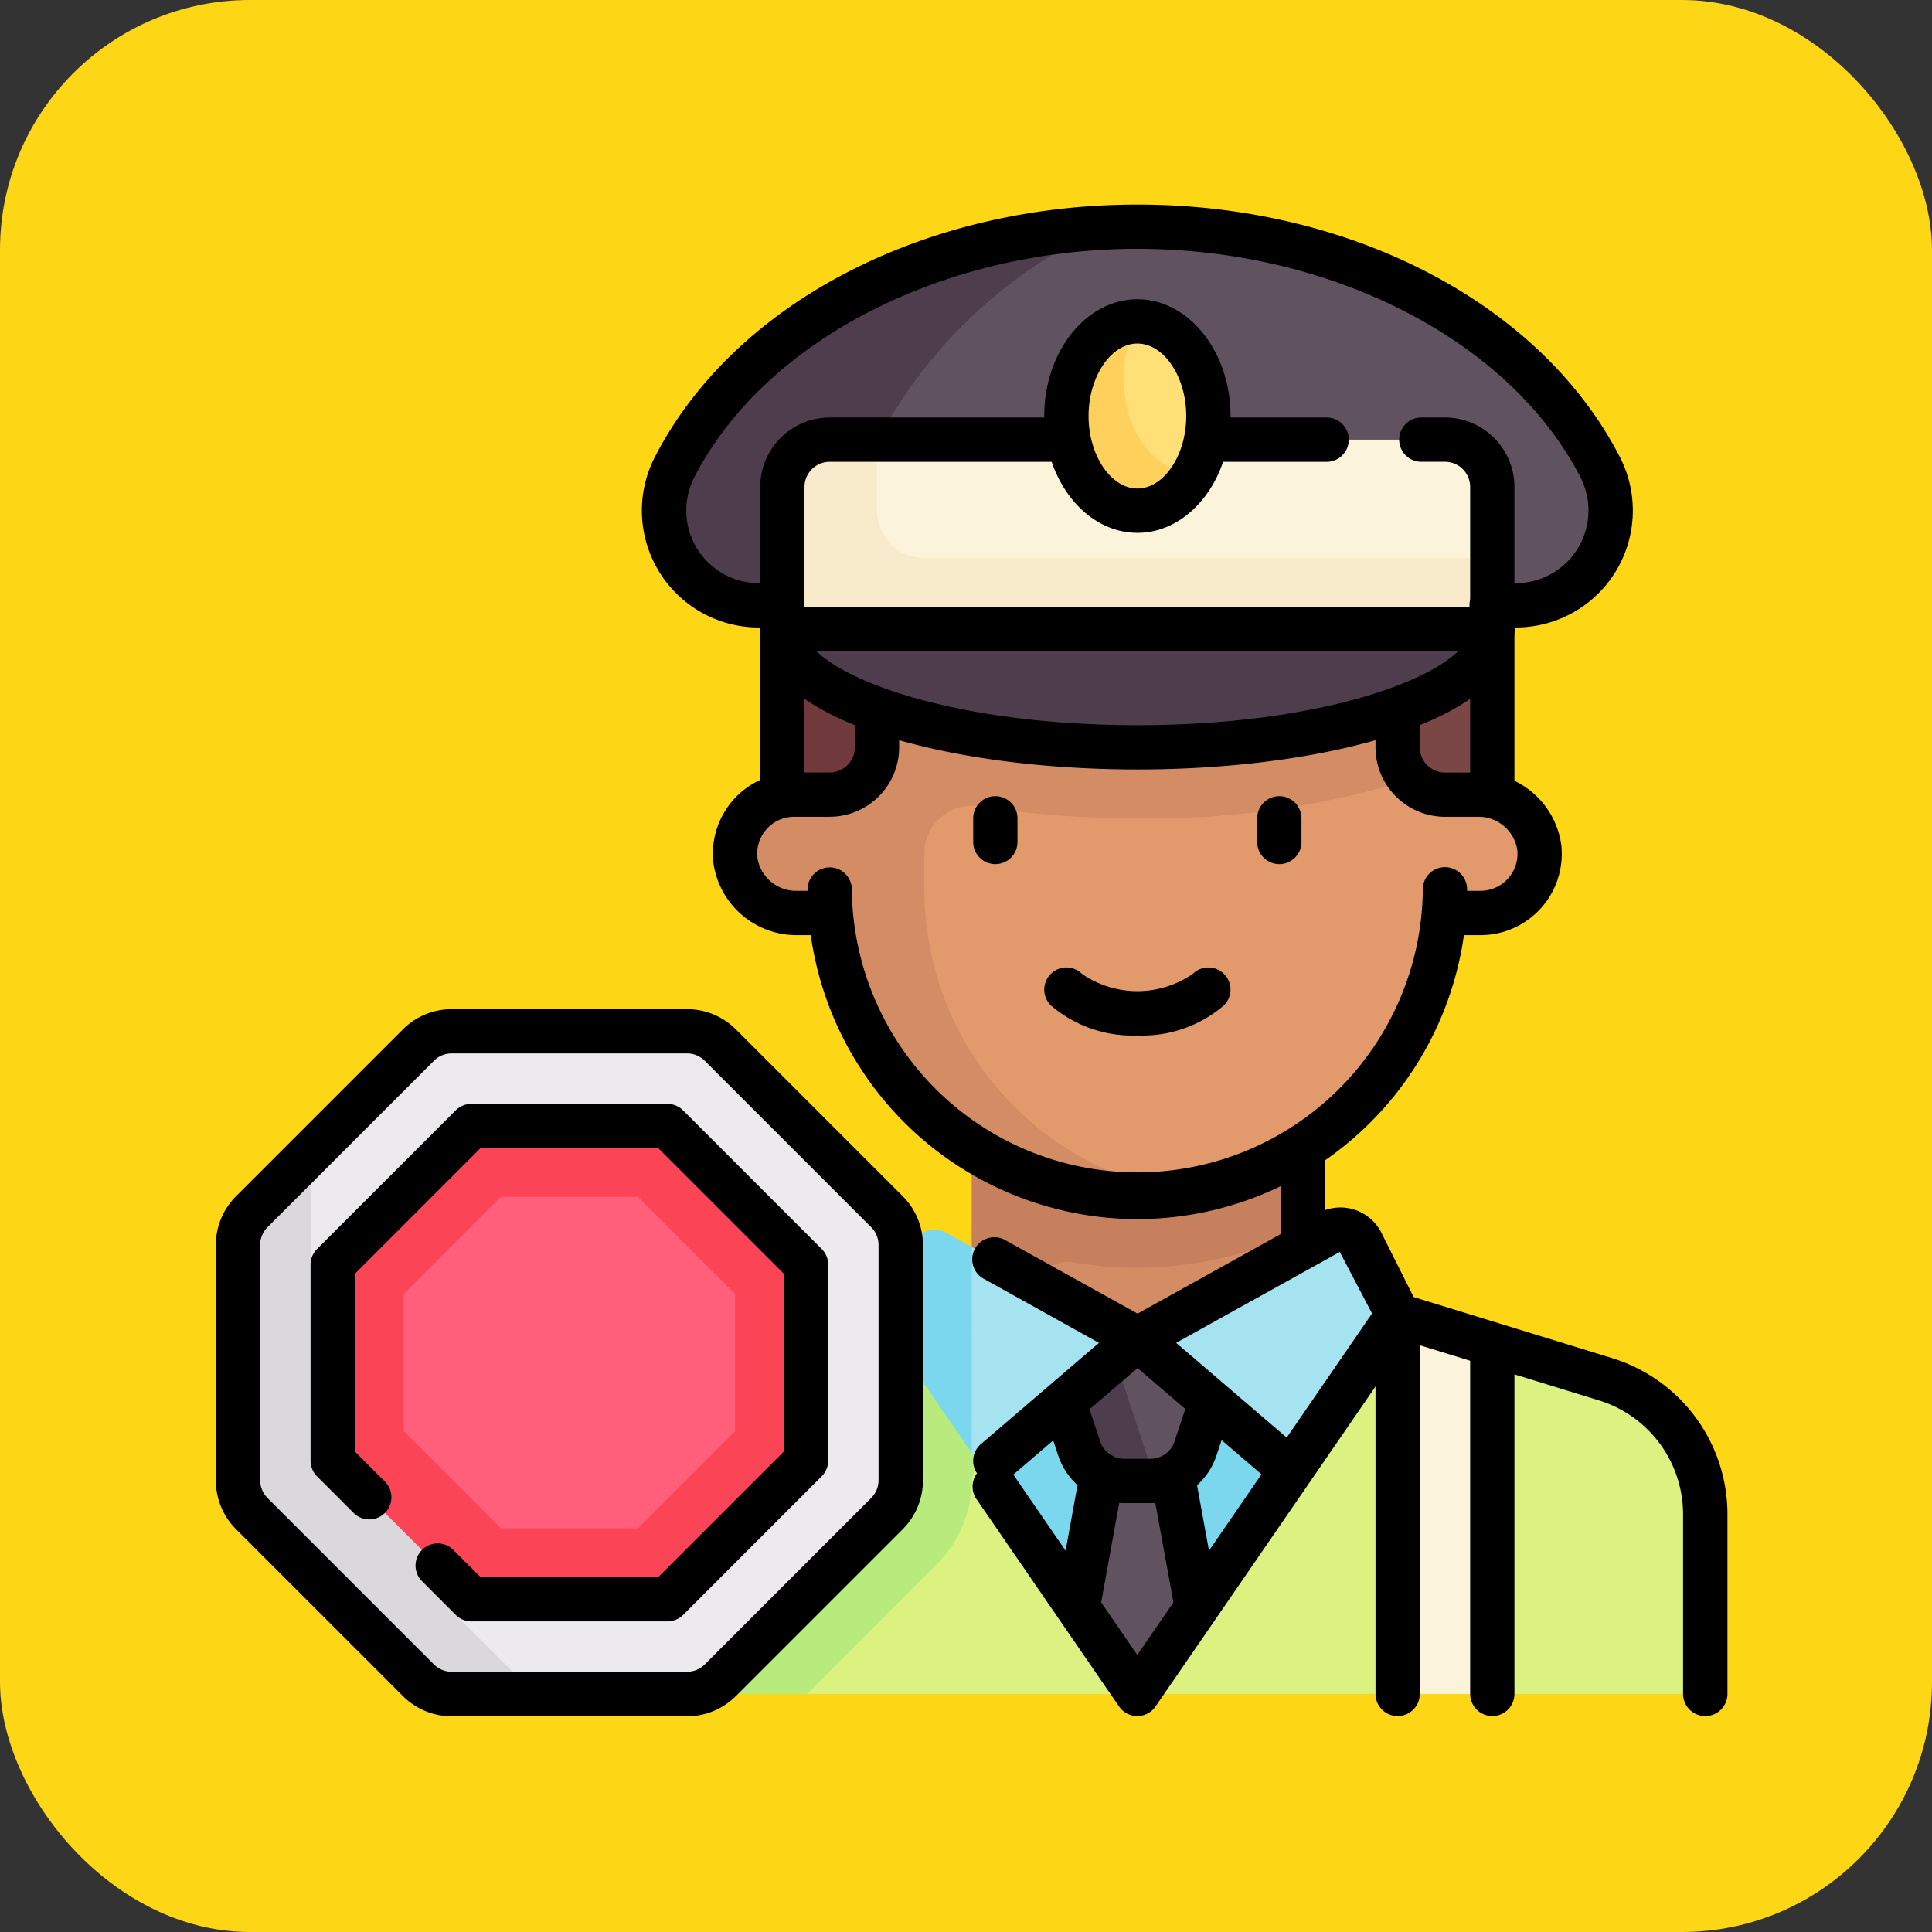 <svg id="Grupo_1062121" data-name="Grupo 1062121" xmlns="http://www.w3.org/2000/svg" width="85" height="85" viewBox="0 0 85 85">
  <rect x="0" y="0" width="85" height="85" fill="#333333" stroke="none"/>
  <rect id="Rectángulo_369359" data-name="Rectángulo 369359" width="85" height="85" rx="11" fill="#fdd615"/>
  <g id="oficial-de-trafico" transform="translate(9.5 9)">
    <g id="Grupo_1062119" data-name="Grupo 1062119" transform="translate(0.974 0.974)">
      <path id="Trazado_793791" data-name="Trazado 793791" d="M39.953,18.092C43.136,11.892,51.056,7.5,60.322,7.5s17.186,4.392,20.369,10.592a4.17,4.17,0,0,1-3.714,6.066H43.667A4.17,4.17,0,0,1,39.953,18.092Z" transform="translate(-20.758 -7.5)" fill="#615260"/>
      <path id="Trazado_793792" data-name="Trazado 793792" d="M212.11,18.4c3.007-5.857,10.241-10.094,18.842-10.547a21.323,21.323,0,0,0-10.735,11.113,6.244,6.244,0,0,0,.386,5.5h-4.779A4.17,4.17,0,0,1,212.11,18.4Z" transform="translate(-192.916 -7.803)" fill="#4e3d4d"/>
      <path id="Trazado_793793" data-name="Trazado 793793" d="M116.177,384.258l.021.048v-.048l12.483,4.165-12.494,11.452h0l-12.494-11.452Z" transform="translate(-76.624 -335.324)" fill="#7ad7ee"/>
      <path id="Trazado_793794" data-name="Trazado 793794" d="M169.43,389.081l-1.608-4.823h8.329l-1.608,4.823a2.058,2.058,0,0,1-1,1.156l1.19,6.514-2.742,3.123-2.745-3.123,1.185-6.518A2.058,2.058,0,0,1,169.43,389.081Z" transform="translate(-132.423 -335.324)" fill="#615260"/>
      <g id="Grupo_1062118" data-name="Grupo 1062118" transform="translate(35.399 48.934)">
        <path id="Trazado_793795" data-name="Trazado 793795" d="M223.986,440.322c-.067,0-.062,0-.015-.007Z" transform="translate(-222.945 -433.034)" fill="#0069d0"/>
        <path id="Trazado_793796" data-name="Trazado 793796" d="M193.794,384.258h2.894l2.062,6.247h-1.373a2.083,2.083,0,0,1-1.976-1.424Z" transform="translate(-193.794 -384.258)" fill="#4e3d4d"/>
      </g>
      <rect id="Rectángulo_372776" data-name="Rectángulo 372776" width="7.288" height="10.411" transform="translate(47.893 16.658)" fill="#7a4646"/>
      <rect id="Rectángulo_372777" data-name="Rectángulo 372777" width="7.288" height="10.411" transform="translate(23.947 16.658)" fill="#70393c"/>
      <rect id="Rectángulo_372778" data-name="Rectángulo 372778" width="13.022" height="10.411" transform="translate(33.83 38.523)" fill="#d48c64"/>
      <path id="Trazado_793797" data-name="Trazado 793797" d="M158.35,309.685a16.661,16.661,0,0,1-10.173,1.441,1.111,1.111,0,0,0-.917.234,1,1,0,0,0-.363.779v2.368h-3.123V304.1H158.35Z" transform="translate(-111.498 -265.573)" fill="#c6805d"/>
      <path id="Trazado_793798" data-name="Trazado 793798" d="M204.052,353.084l-4.165,3.008,2.093,9.37,9.36-8.329Z" transform="translate(-171.776 -308.199)" fill="#a5e3f0"/>
      <path id="Trazado_793799" data-name="Trazado 793799" d="M260.165,358.527l-.9.8h-1.4L256,351l1.6-3.192a1.041,1.041,0,0,1,1.437-.444l1.132.629Z" transform="translate(-227.889 -303.108)" fill="#7ad7ee"/>
      <path id="Trazado_793800" data-name="Trazado 793800" d="M66.364,158.038h1.413a2.082,2.082,0,0,0,2.082-2.082v-4.165H92.765v4.165a2.082,2.082,0,0,0,2.082,2.082h1.413A2.705,2.705,0,0,1,99,160.372a2.6,2.6,0,0,1-2.589,2.871H94.795a13.521,13.521,0,0,1-26.965,0H66.216a2.6,2.6,0,0,1-2.589-2.871A2.7,2.7,0,0,1,66.364,158.038Z" transform="translate(-41.749 -133.05)" fill="#e29a6c"/>
      <path id="Trazado_793801" data-name="Trazado 793801" d="M110.136,158.038h1.413a2.082,2.082,0,0,0,2.082-2.082v-4.165h22.905v4.165a2.069,2.069,0,0,0,.562,1.414,38.849,38.849,0,0,1-12.014,1.71,45.261,45.261,0,0,1-6.938-.52,2.088,2.088,0,0,0-2.433,2.051V162.2a13.526,13.526,0,0,0,11.459,13.36A13.438,13.438,0,0,1,111.6,163.244h-1.614a2.6,2.6,0,0,1-2.589-2.871A2.7,2.7,0,0,1,110.136,158.038Z" transform="translate(-85.521 -133.05)" fill="#d48c64"/>
      <path id="Trazado_793802" data-name="Trazado 793802" d="M120.05,347.364a1.041,1.041,0,0,1,1.437.444l1.6,3.192-2.093,9.37-9.36-8.329Z" transform="translate(-72.056 -303.107)" fill="#a5e3f0"/>
      <path id="Trazado_793803" data-name="Trazado 793803" d="M110.88,143.774c0,2.875-6.992,5.206-15.617,5.206s-15.617-2.331-15.617-5.206Z" transform="translate(-55.698 -126.074)" fill="#4e3d4d"/>
      <path id="Trazado_793804" data-name="Trazado 793804" d="M81.728,79.645H108.8a2.082,2.082,0,0,1,2.082,2.082v6.247H79.646V81.727A2.082,2.082,0,0,1,81.728,79.645Z" transform="translate(-55.7 -70.275)" fill="#fbf4db"/>
      <ellipse id="Elipse_39" data-name="Elipse 39" cx="3.123" cy="4.165" rx="3.123" ry="4.165" transform="translate(36.44 4.165)" fill="#ffe077"/>
      <path id="Trazado_793805" data-name="Trazado 793805" d="M18.953,376.242h.01l9.116,2.807a6.247,6.247,0,0,1,4.408,5.97V392.9h-9.37l-2.055-1.071L18.777,392.9H7.5Z" transform="translate(32.064 -328.349)" fill="#dbf180"/>
      <path id="Trazado_793806" data-name="Trazado 793806" d="M207.446,426.385l6.975,10.146H199.888V428.65Z" transform="translate(-174.858 -371.979)" fill="#dbf180"/>
      <path id="Trazado_793807" data-name="Trazado 793807" d="M258.758,379.049l9.116-2.807h.01l4.379,6.363-.214.895a5.17,5.17,0,0,1-1.525,3.681l-5.72,5.72H254.349v-7.881A6.247,6.247,0,0,1,258.758,379.049Z" transform="translate(-239.773 -328.349)" fill="#b8eb7c"/>
      <path id="Trazado_793808" data-name="Trazado 793808" d="M289.448,280.048H299.8a2.082,2.082,0,0,1,1.472.61l7.319,7.319a2.082,2.082,0,0,1,.61,1.472V299.8a2.082,2.082,0,0,1-.61,1.472l-7.319,7.319a2.082,2.082,0,0,1-1.472.61h-10.35a2.082,2.082,0,0,1-1.472-.61l-7.319-7.319a2.082,2.082,0,0,1-.61-1.472v-10.35a2.082,2.082,0,0,1,.61-1.472l7.319-7.319A2.082,2.082,0,0,1,289.448,280.048Z" transform="translate(-280.047 -244.649)" fill="#eceaec"/>
      <path id="Trazado_793809" data-name="Trazado 793809" d="M407.186,321.74l.015,7.6,5.881,8.745-.056,3.371,4.02,4.02h-3.653a2.082,2.082,0,0,1-1.472-.61l-7.319-7.319a2.082,2.082,0,0,1-.61-1.472v-10.35a2.082,2.082,0,0,1,.61-1.472Z" transform="translate(-403.992 -280.926)" fill="#dbd8db"/>
      <path id="Trazado_793810" data-name="Trazado 793810" d="M325.619,320.129h7.763l5.489,5.489v7.763l-5.489,5.489h-7.763l-5.489-5.489v-7.763Z" transform="translate(-314.924 -279.524)" fill="#ff5f7a"/>
      <path id="Trazado_793811" data-name="Trazado 793811" d="M326.837,312.112l6.1,6.1v8.625l-6.1,6.1h-8.625l-6.1-6.1v-8.625l6.1-6.1h8.625Zm-11.6,13.43,4.269,4.27h6.039l4.269-4.27v-6.037l-4.269-4.27h-6.039l-4.269,4.27Z" transform="translate(-307.948 -272.548)" fill="#fb4455"/>
      <path id="Trazado_793812" data-name="Trazado 793812" d="M83.81,392.9H79.645V376.242h.01l4.154,1.279Z" transform="translate(-28.628 -328.349)" fill="#fbf4db"/>
      <path id="Trazado_793813" data-name="Trazado 793813" d="M81.727,79.645H83.81v3.123a2.082,2.082,0,0,0,2.082,2.082H110.88v3.123H79.645V81.727A2.082,2.082,0,0,1,81.727,79.645Z" transform="translate(-55.698 -70.275)" fill="#f8ebcc"/>
      <path id="Trazado_793814" data-name="Trazado 793814" d="M183.977,39.565c.015,0,.029.006.044.006a5.064,5.064,0,0,0-.651,2.519c0,2.28,1.375,4.127,3.08,4.159a2.939,2.939,0,0,1-2.472,1.645c-1.725,0-3.123-1.865-3.123-4.165S182.252,39.565,183.977,39.565Z" transform="translate(-144.413 -35.4)" fill="#ffd05b"/>
    </g>
    <g id="Grupo_1062120" data-name="Grupo 1062120">
      <path id="Línea_300" data-name="Línea 300" d="M-6.526-1.387a.974.974,0,0,0,.974-.974V-6.526A.974.974,0,0,0-6.526-7.5a.974.974,0,0,0-.974.974v4.165A.974.974,0,0,0-6.526-1.387Z" transform="translate(54.362 48.105)"/>
      <path id="Trazado_793815" data-name="Trazado 793815" d="M111.339,351.842a.974.974,0,0,0,.634-1.714l-5.174-4.434,7.2-4,1.689,3.221a.974.974,0,1,0,1.743-.871l-1.6-3.192a2.015,2.015,0,0,0-2.781-.86l-8.42,4.678a.974.974,0,0,0-.161,1.591l6.237,5.346A.97.97,0,0,0,111.339,351.842Z" transform="translate(-64.554 -295.614)"/>
      <path id="Trazado_793816" data-name="Trazado 793816" d="M193.282,360.78a.97.97,0,0,0,.633-.235l6.257-5.363a.974.974,0,0,0-.161-1.591l-6.257-3.476a.974.974,0,1,0-.946,1.7l5.033,2.8-5.194,4.452a.974.974,0,0,0,.634,1.714Z" transform="translate(-158.99 -304.534)"/>
      <path id="Trazado_793817" data-name="Trazado 793817" d="M171.851,405.876h1.163a3.053,3.053,0,0,0,2.9-2.09l.567-1.7a.974.974,0,1,0-1.848-.616l-.567,1.7a1.107,1.107,0,0,1-1.051.758h-1.163a1.107,1.107,0,0,1-1.051-.758l-.567-1.7a.974.974,0,1,0-1.848.616l.567,1.7A3.052,3.052,0,0,0,171.851,405.876Z" transform="translate(-131.895 -348.747)"/>
      <path id="Línea_301" data-name="Línea 301" d="M-5.542-.157a.979.979,0,0,0,.176-.016.974.974,0,0,0,.783-1.133l-.986-5.4A.974.974,0,0,0-6.7-7.485a.974.974,0,0,0-.783,1.133l.986,5.4A.974.974,0,0,0-5.542-.157Z" transform="translate(48.645 62.565)"/>
      <path id="Línea_302" data-name="Línea 302" d="M-6.526-.041a.974.974,0,0,0,.957-.8l1-5.511A.974.974,0,0,0-5.35-7.485.974.974,0,0,0-6.483-6.7l-1,5.511A.974.974,0,0,0-6.7-.057.98.98,0,0,0-6.526-.041Z" transform="translate(44.5 62.431)"/>
      <path id="Línea_303" data-name="Línea 303" d="M-6.526-4.511a.974.974,0,0,0,.974-.974V-6.526A.974.974,0,0,0-6.526-7.5a.974.974,0,0,0-.974.974v1.041A.974.974,0,0,0-6.526-4.511Z" transform="translate(53.311 33.529)"/>
      <path id="Línea_304" data-name="Línea 304" d="M-6.526-4.511a.974.974,0,0,0,.974-.974V-6.526A.974.974,0,0,0-6.526-7.5a.974.974,0,0,0-.974.974v1.041A.974.974,0,0,0-6.526-4.511Z" transform="translate(40.817 33.529)"/>
      <path id="Trazado_793818" data-name="Trazado 793818" d="M74.792,188.494A14.531,14.531,0,0,0,89.161,176h.727a3.577,3.577,0,0,0,3.559-3.943,3.691,3.691,0,0,0-3.707-3.211H88.327a1.109,1.109,0,0,1-1.108-1.108v-1.432a.974.974,0,1,0-1.948,0v1.432a3.06,3.06,0,0,0,3.056,3.056H89.74a1.728,1.728,0,0,1,1.769,1.457,1.629,1.629,0,0,1-1.62,1.8H89.3v-.067a.974.974,0,1,0-1.948,0,12.561,12.561,0,0,1-25.121.009.974.974,0,0,0-.974-.973h0a.974.974,0,0,0-.974.974v.057h-.439a1.728,1.728,0,0,1-1.769-1.458,1.629,1.629,0,0,1,1.62-1.8h1.562a3.06,3.06,0,0,0,3.056-3.057v-1.432a.974.974,0,1,0-1.948,0v1.432a1.109,1.109,0,0,1-1.108,1.108H59.695a3.577,3.577,0,0,0-3.559,3.942A3.691,3.691,0,0,0,59.844,176h.579A14.534,14.534,0,0,0,74.792,188.494Z" transform="translate(-34.254 -143.858)"/>
      <path id="Trazado_793819" data-name="Trazado 793819" d="M88.737,143.428c8.245,0,16.591-2.123,16.591-6.18a.974.974,0,1,0-1.948,0c0,1.725-5.7,4.232-14.643,4.232s-14.643-2.506-14.643-4.232a.974.974,0,1,0-1.948,0C72.146,141.305,80.493,143.428,88.737,143.428Z" transform="translate(-48.199 -118.574)"/>
      <path id="Línea_305" data-name="Línea 305" d="M-6.526,1.736A.974.974,0,0,0-5.552.762V-6.526A.974.974,0,0,0-6.526-7.5a.974.974,0,0,0-.974.974V.762A.974.974,0,0,0-6.526,1.736Z" transform="translate(62.681 25.2)"/>
      <path id="Línea_306" data-name="Línea 306" d="M-6.526,1.736A.974.974,0,0,0-5.552.762V-6.526A.974.974,0,0,0-6.526-7.5a.974.974,0,0,0-.974.974V.762A.974.974,0,0,0-6.526,1.736Z" transform="translate(31.447 25.2)"/>
      <path id="Trazado_793820" data-name="Trazado 793820" d="M73.12,82.422h31.235a.974.974,0,0,0,.974-.974V75.2a3.06,3.06,0,0,0-3.056-3.056h-1.041a.974.974,0,0,0,0,1.948h1.041a1.109,1.109,0,0,1,1.108,1.108v5.273H74.094V75.2A1.109,1.109,0,0,1,75.2,74.093H85.614a.974.974,0,0,0,0-1.948H75.2A3.06,3.06,0,0,0,72.146,75.2v6.247A.974.974,0,0,0,73.12,82.422Z" transform="translate(-48.2 -62.775)"/>
      <path id="Línea_307" data-name="Línea 307" d="M-6.526-5.552H-1.32a.974.974,0,0,0,.974-.974A.974.974,0,0,0-1.32-7.5H-6.526a.974.974,0,0,0-.974.974A.974.974,0,0,0-6.526-5.552Z" transform="translate(50.187 16.87)"/>
      <path id="Trazado_793821" data-name="Trazado 793821" d="M37.144,18.607h1.038a.974.974,0,1,0,0-1.948H37.144A3.2,3.2,0,0,1,34.3,12.011C37.386,5.992,45.223,1.948,53.8,1.948S70.211,5.992,73.3,12.011a3.2,3.2,0,0,1-2.848,4.647H69.385a.974.974,0,1,0,0,1.948h1.068a5.144,5.144,0,0,0,4.581-7.485C71.566,4.365,63.23,0,53.8,0S36.031,4.365,32.563,11.122a5.144,5.144,0,0,0,4.581,7.485Z" transform="translate(-13.26 0)"/>
      <path id="Trazado_793822" data-name="Trazado 793822" d="M14.5,387.346a.974.974,0,0,0,.974-.974v-7.881a7.185,7.185,0,0,0-5.1-6.9l-9.116-2.807a.974.974,0,0,0-.573,1.862L9.8,373.451a5.247,5.247,0,0,1,3.721,5.039v7.881A.974.974,0,0,0,14.5,387.346Z" transform="translate(51.027 -320.846)"/>
      <path id="Elipse_40" data-name="Elipse 40" d="M-3.4-7.5c-2.259,0-4.1,2.305-4.1,5.139s1.838,5.139,4.1,5.139S.7.472.7-2.361-1.143-7.5-3.4-7.5Zm0,8.329c-1.165,0-2.149-1.461-2.149-3.19s.984-3.19,2.149-3.19,2.149,1.461,2.149,3.19S-2.237.829-3.4.829Z" transform="translate(43.941 11.665)"/>
      <path id="Trazado_793823" data-name="Trazado 793823" d="M111.43,387.348a.974.974,0,0,0,.8-.422l11.453-16.658a.974.974,0,0,0-1.605-1.1l-10.65,15.491-5.444-7.919a.974.974,0,1,0-1.605,1.1l6.247,9.086A.974.974,0,0,0,111.43,387.348Z" transform="translate(-70.892 -320.848)"/>
      <path id="Línea_308" data-name="Línea 308" d="M-6.526,11.107a.974.974,0,0,0,.974-.974V-6.526A.974.974,0,0,0-6.526-7.5a.974.974,0,0,0-.974.974V10.132A.974.974,0,0,0-6.526,11.107Z" transform="translate(58.517 55.393)"/>
      <path id="Línea_309" data-name="Línea 309" d="M-6.526,9.743a.974.974,0,0,0,.974-.974V-6.526A.974.974,0,0,0-6.526-7.5a.974.974,0,0,0-.974.974V8.769A.974.974,0,0,0-6.526,9.743Z" transform="translate(62.681 56.756)"/>
      <path id="Trazado_793824" data-name="Trazado 793824" d="M293.273,272.548h-10.35a3.037,3.037,0,0,0-2.161.9l-7.319,7.319a3.036,3.036,0,0,0-.9,2.161v10.35a3.036,3.036,0,0,0,.9,2.161l7.319,7.319a3.037,3.037,0,0,0,2.161.9h10.35a3.037,3.037,0,0,0,2.161-.9l7.319-7.319a3.036,3.036,0,0,0,.9-2.161v-10.35a3.036,3.036,0,0,0-.9-2.161l-7.319-7.319A3.037,3.037,0,0,0,293.273,272.548ZM282.922,301.7a1.1,1.1,0,0,1-.784-.325l-7.319-7.319a1.1,1.1,0,0,1-.325-.784v-10.35a1.1,1.1,0,0,1,.324-.783l7.319-7.319a1.1,1.1,0,0,1,.784-.325h10.35a1.1,1.1,0,0,1,.784.325l7.319,7.319a1.1,1.1,0,0,1,.325.784v10.35a1.1,1.1,0,0,1-.324.783l-7.319,7.319a1.1,1.1,0,0,1-.784.325Z" transform="translate(-272.547 -237.149)"/>
      <path id="Trazado_793825" data-name="Trazado 793825" d="M311.686,327.384h8.625A.974.974,0,0,0,321,327.1l6.1-6.1a.974.974,0,0,0,.285-.689v-8.625A.974.974,0,0,0,327.1,311l-6.1-6.1a.974.974,0,0,0-.689-.285h-8.625a.974.974,0,0,0-.689.285l-6.1,6.1a.974.974,0,0,0-.285.689v8.625a.974.974,0,0,0,.285.689l1.608,1.608a.974.974,0,0,0,1.378-1.378l-1.323-1.323V312.09l5.528-5.528h7.818l5.528,5.528v7.818l-5.528,5.528H312.09l-1.216-1.216A.974.974,0,0,0,309.5,325.6l1.5,1.5A.974.974,0,0,0,311.686,327.384Z" transform="translate(-300.448 -265.049)"/>
      <path id="Trazado_793826" data-name="Trazado 793826" d="M172.436,261.427a5.505,5.505,0,0,0,3.808-1.322.974.974,0,0,0-1.368-1.387,4.292,4.292,0,0,1-4.878,0,.974.974,0,0,0-1.368,1.387A5.505,5.505,0,0,0,172.436,261.427Z" transform="translate(-131.897 -224.872)"/>
    </g>
  </g>
</svg>
